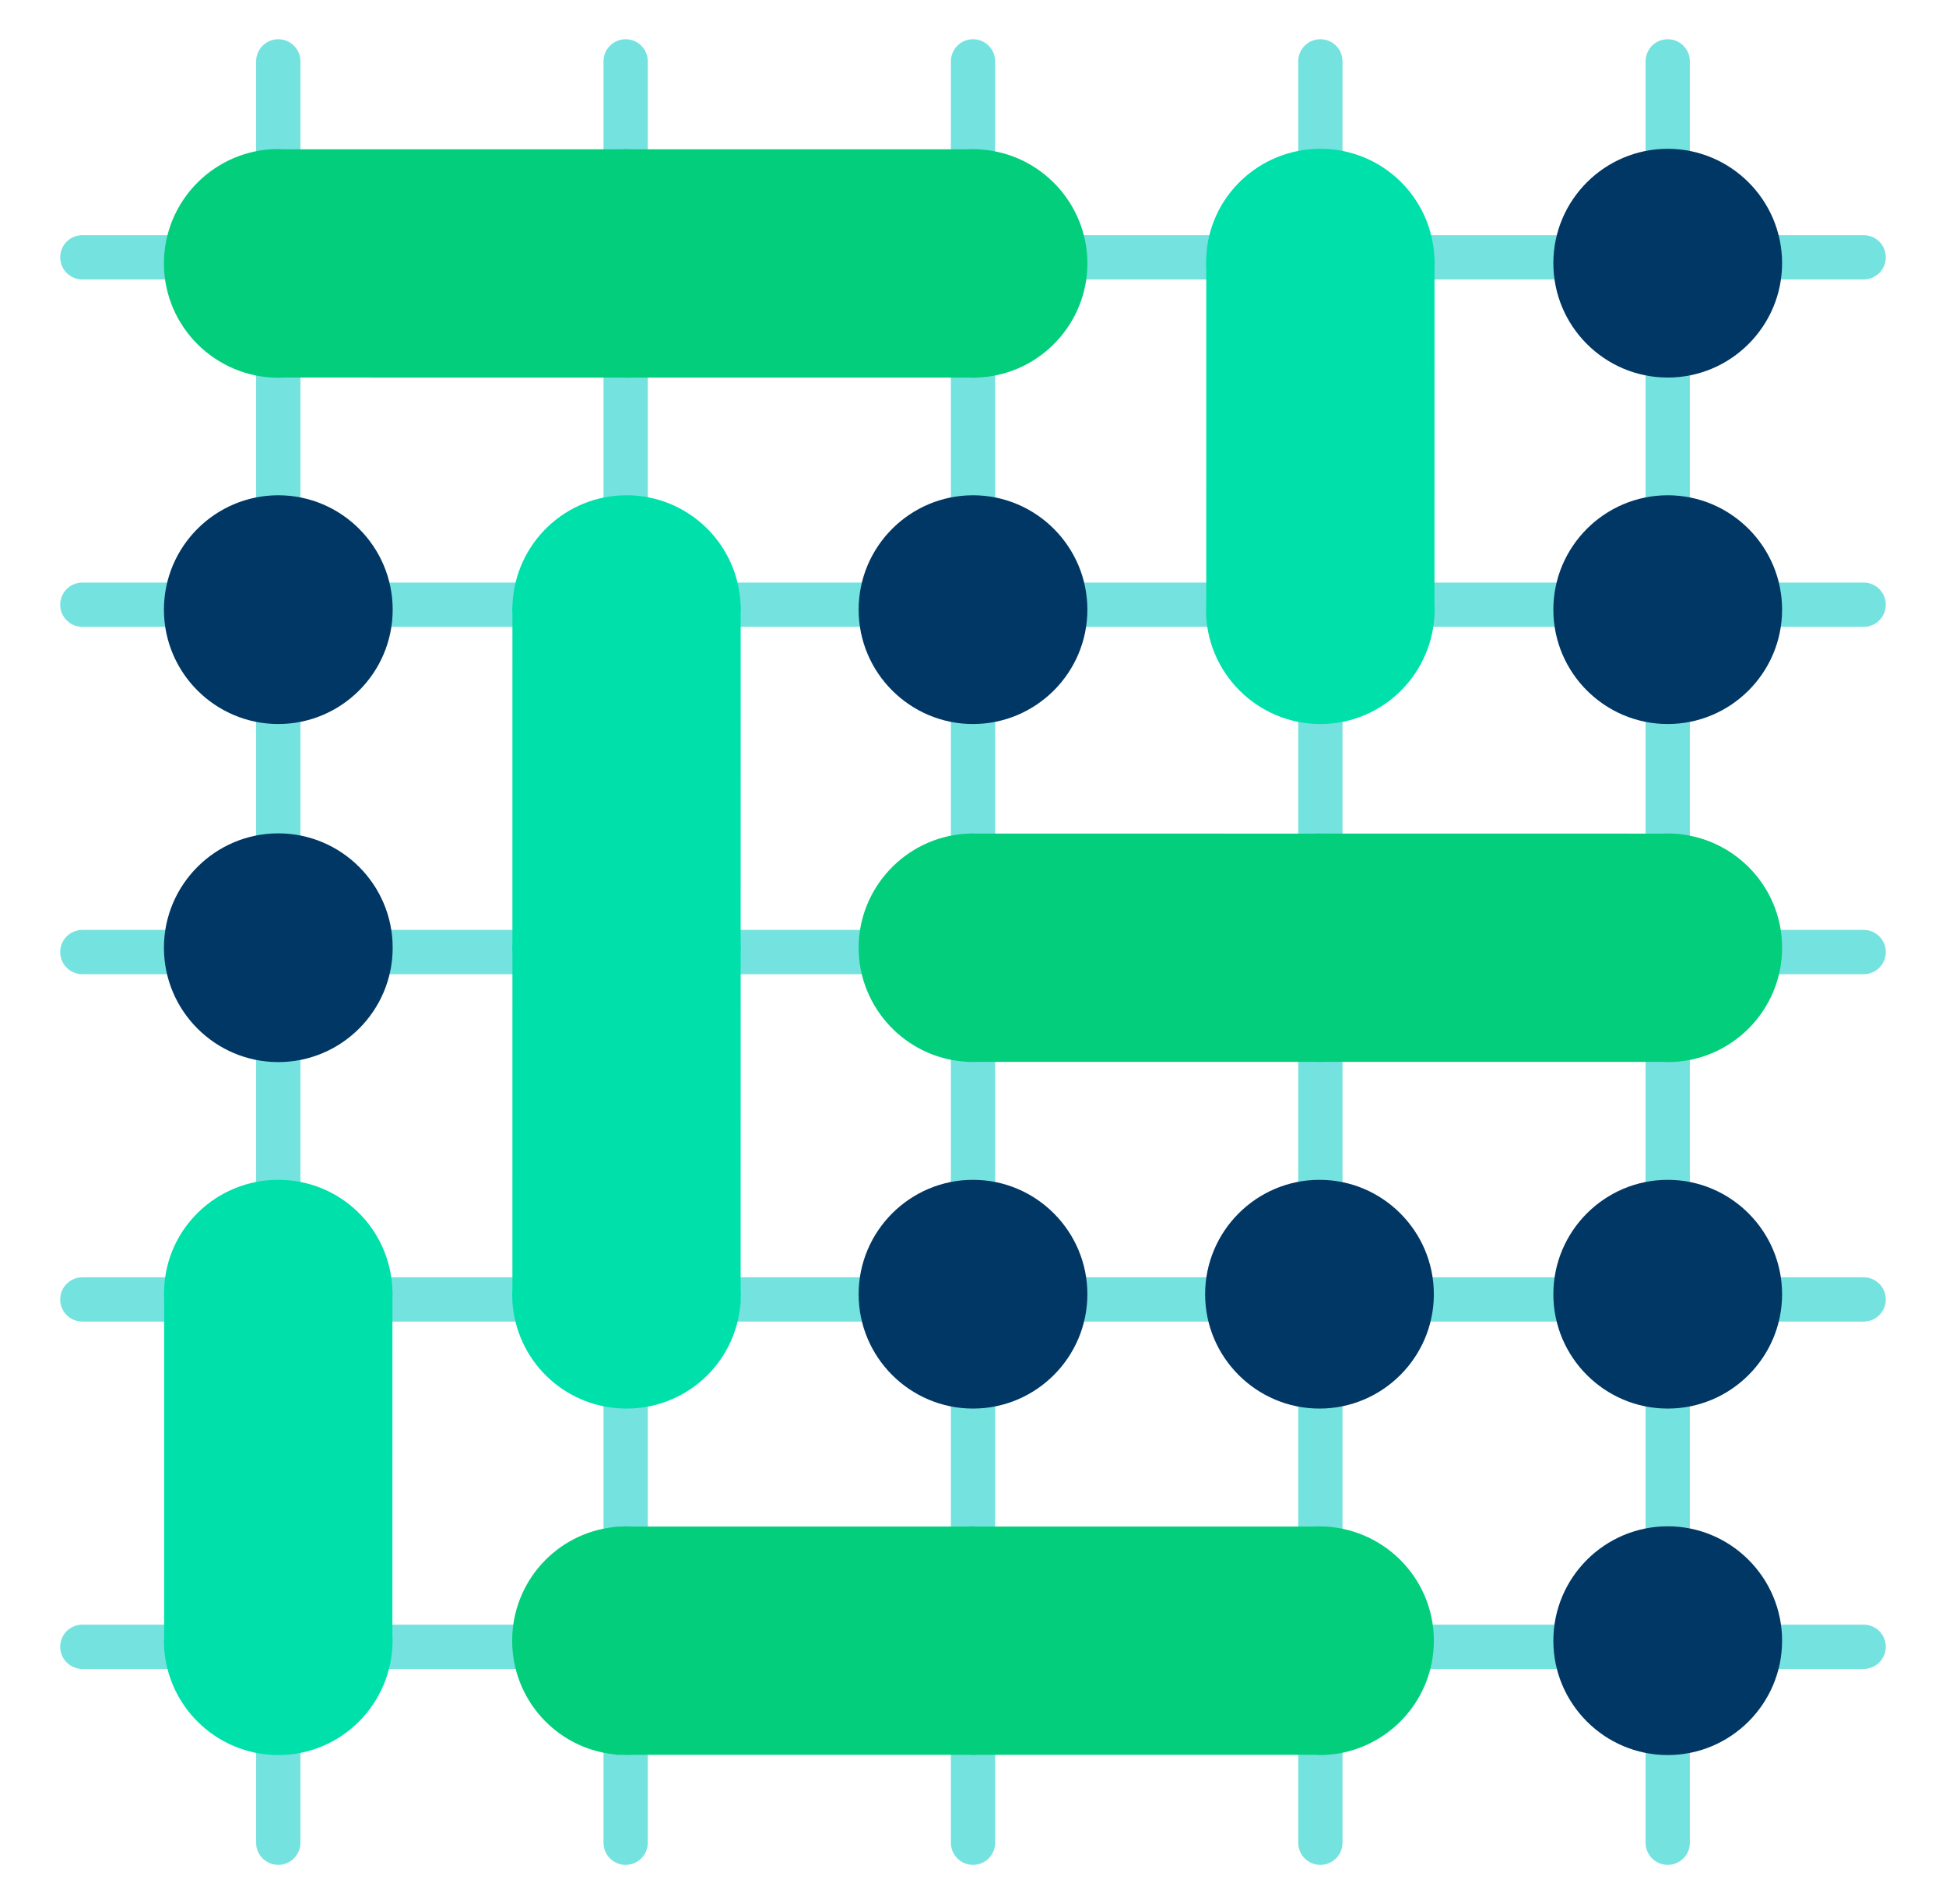 <?xml version="1.0" encoding="UTF-8"?>
<svg id="Layer_1" data-name="Layer 1" xmlns="http://www.w3.org/2000/svg" viewBox="0 0 300 293.535">
  <defs>
    <style>
      .cls-1 {
        fill: #00e0ab;
      }

      .cls-2 {
        fill: #003764;
      }

      .cls-3 {
        fill: #02ce7c;
      }

      .cls-4 {
        fill: #74e2df;
      }
    </style>
  </defs>
  <g>
    <path class="cls-4" d="M287.306,257.281H12.694c-1.886,0-3.413-1.527-3.413-3.413s1.527-3.413,3.413-3.413H287.306c1.886,0,3.413,1.527,3.413,3.413s-1.527,3.413-3.413,3.413Z"/>
    <path class="cls-4" d="M287.306,150.182H12.694c-1.886,0-3.413-1.527-3.413-3.413s1.527-3.413,3.413-3.413H287.306c1.886,0,3.413,1.527,3.413,3.413s-1.527,3.413-3.413,3.413Z"/>
    <path class="cls-4" d="M287.306,96.634H12.694c-1.886,0-3.413-1.527-3.413-3.413s1.527-3.413,3.413-3.413H287.306c1.886,0,3.413,1.527,3.413,3.413s-1.527,3.413-3.413,3.413Z"/>
    <path class="cls-4" d="M287.306,43.08H12.694c-1.886,0-3.413-1.527-3.413-3.413s1.527-3.413,3.413-3.413H287.306c1.886,0,3.413,1.527,3.413,3.413s-1.527,3.413-3.413,3.413Z"/>
    <path class="cls-4" d="M287.306,203.733H12.694c-1.886,0-3.413-1.527-3.413-3.413s1.527-3.413,3.413-3.413H287.306c1.886,0,3.413,1.527,3.413,3.413s-1.527,3.413-3.413,3.413Z"/>
  </g>
  <g>
    <path class="cls-4" d="M257.099,287.488c-1.886,0-3.413-1.527-3.413-3.413V9.46c0-1.886,1.527-3.413,3.413-3.413s3.413,1.527,3.413,3.413V284.075c0,1.886-1.527,3.413-3.413,3.413Z"/>
    <path class="cls-4" d="M150.003,287.488c-1.886,0-3.413-1.527-3.413-3.413V9.46c0-1.886,1.527-3.413,3.413-3.413s3.413,1.527,3.413,3.413V284.075c0,1.886-1.527,3.413-3.413,3.413Z"/>
    <path class="cls-4" d="M96.452,287.488c-1.886,0-3.413-1.527-3.413-3.413V9.46c0-1.886,1.527-3.413,3.413-3.413s3.413,1.527,3.413,3.413V284.075c0,1.886-1.527,3.413-3.413,3.413Z"/>
    <path class="cls-4" d="M42.898,287.488c-1.886,0-3.413-1.527-3.413-3.413V9.46c0-1.886,1.527-3.413,3.413-3.413s3.413,1.527,3.413,3.413V284.075c0,1.886-1.527,3.413-3.413,3.413Z"/>
    <path class="cls-4" d="M203.551,287.488c-1.886,0-3.413-1.527-3.413-3.413V9.46c0-1.886,1.527-3.413,3.413-3.413s3.413,1.527,3.413,3.413V284.075c0,1.886-1.527,3.413-3.413,3.413Z"/>
  </g>
  <path class="cls-2" d="M239.468,40.57c0-9.721,7.912-17.63,17.633-17.63s17.63,7.909,17.63,17.63-7.909,17.633-17.63,17.633-17.633-7.912-17.633-17.633Z"/>
  <path class="cls-1" d="M185.957,93.411l.003-52.062-.03-.647,.03-1.047c.384-9.284,8.113-16.715,17.593-16.715s17.206,7.431,17.588,16.914l.032,.591-.027,.701-.003,52.062s.03,.66,.03,.666c0,9.845-7.904,17.743-17.62,17.743s-17.62-7.896-17.633-17.606l.038-.599Z"/>
  <path class="cls-2" d="M239.468,93.985c0-9.721,7.912-17.633,17.633-17.633s17.63,7.912,17.63,17.633-7.909,17.63-17.63,17.63-17.633-7.909-17.633-17.63Z"/>
  <path class="cls-2" d="M132.37,93.985c0-9.721,7.912-17.633,17.633-17.633s17.63,7.912,17.63,17.633-7.909,17.63-17.63,17.63-17.633-7.909-17.633-17.63Z"/>
  <path class="cls-2" d="M25.272,93.985c0-9.721,7.909-17.633,17.63-17.633s17.633,7.912,17.633,17.633-7.912,17.63-17.633,17.63-17.63-7.909-17.63-17.63Z"/>
  <path class="cls-3" d="M132.37,146.101c0-9.217,7.208-16.932,16.409-17.563l1.098-.056,.749,.024,52.011,.003,.652-.027,.752,.024,52.282,.003,.652-.027c9.847-.011,17.757,7.898,17.757,17.62s-7.909,17.63-17.63,17.63l-.626-.035-52.282-.003-.652,.027-.752-.024-52.011-.003-.655,.027-.95-.027-.395-.03c-9.2-.631-16.409-8.347-16.409-17.563Z"/>
  <path class="cls-2" d="M25.272,146.101c0-9.721,7.909-17.63,17.63-17.63s17.633,7.909,17.633,17.63-7.912,17.63-17.633,17.63-17.63-7.909-17.63-17.63Z"/>
  <path class="cls-2" d="M239.468,199.515c0-9.721,7.912-17.633,17.633-17.633s17.63,7.912,17.63,17.633-7.909,17.63-17.63,17.63-17.633-7.909-17.633-17.63Z"/>
  <path class="cls-2" d="M185.785,199.515c0-9.721,7.909-17.633,17.63-17.633s17.63,7.912,17.63,17.633-7.909,17.63-17.63,17.63-17.63-7.909-17.63-17.63Z"/>
  <path class="cls-2" d="M132.37,199.515c0-9.721,7.912-17.633,17.633-17.633s17.63,7.912,17.63,17.633-7.909,17.63-17.63,17.63-17.633-7.909-17.633-17.63Z"/>
  <path class="cls-2" d="M239.468,252.928c0-9.721,7.912-17.633,17.633-17.633s17.63,7.912,17.63,17.633-7.909,17.63-17.63,17.63-17.633-7.909-17.633-17.63Z"/>
  <g>
    <path class="cls-3" d="M25.272,40.61c0-9.721,7.909-17.633,17.63-17.633l.626,.038,52.285,.003,.685-.032,.717,.03,52.011,.003,.685-.032,.921,.032,.395,.03c9.2,.631,16.409,8.347,16.409,17.563s-7.208,16.932-16.409,17.563l-1.133,.062-.714-.03-52.011-.003-.685,.032-.717-.03-52.285-.003-.685,.032c-9.815,.008-17.724-7.904-17.724-17.625Z"/>
    <path class="cls-3" d="M78.958,252.928c0-9.01,6.747-16.54,15.689-17.518l.69-.075h.475l.685-.032,.717,.03,52.011,.003,.685-.032,.717,.03,52.011,.003,.685-.032c9.815-.008,17.724,7.904,17.724,17.625s-7.909,17.63-17.63,17.63l-.575-.038-52.062-.003-.65,.03-.701-.027-52.062-.003-.647,.03-.703-.027h-.8l-.569-.075c-8.943-.977-15.689-8.508-15.689-17.518Z"/>
  </g>
  <path class="cls-1" d="M25.31,252.353l.003-52.062-.03-.65,.03-1.044c.384-9.284,8.11-16.715,17.59-16.715,9.482,0,17.209,7.431,17.59,16.914l.032,.588-.027,.703-.003,52.062s.03,.66,.03,.666c0,9.845-7.906,17.743-17.622,17.743-9.713,0-17.617-7.896-17.63-17.606l.038-.599Z"/>
  <path class="cls-1" d="M78.993,198.89l.003-52.011-.03-.658,.027-.749,.003-50.709-.03-.658,.043-.988c.456-9.402,8.178-16.766,17.579-16.766s17.123,7.367,17.582,16.769l.04,.819-.027,.674-.003,50.709,.032,.687-.03,.72-.003,52.008,.032,.685-.03,.717-.003,.733-.067,.534c-.953,8.972-8.486,15.74-17.526,15.74s-16.573-6.768-17.526-15.74l-.067-.626v-.489l-.038-.765,.035-.636Z"/>
</svg>